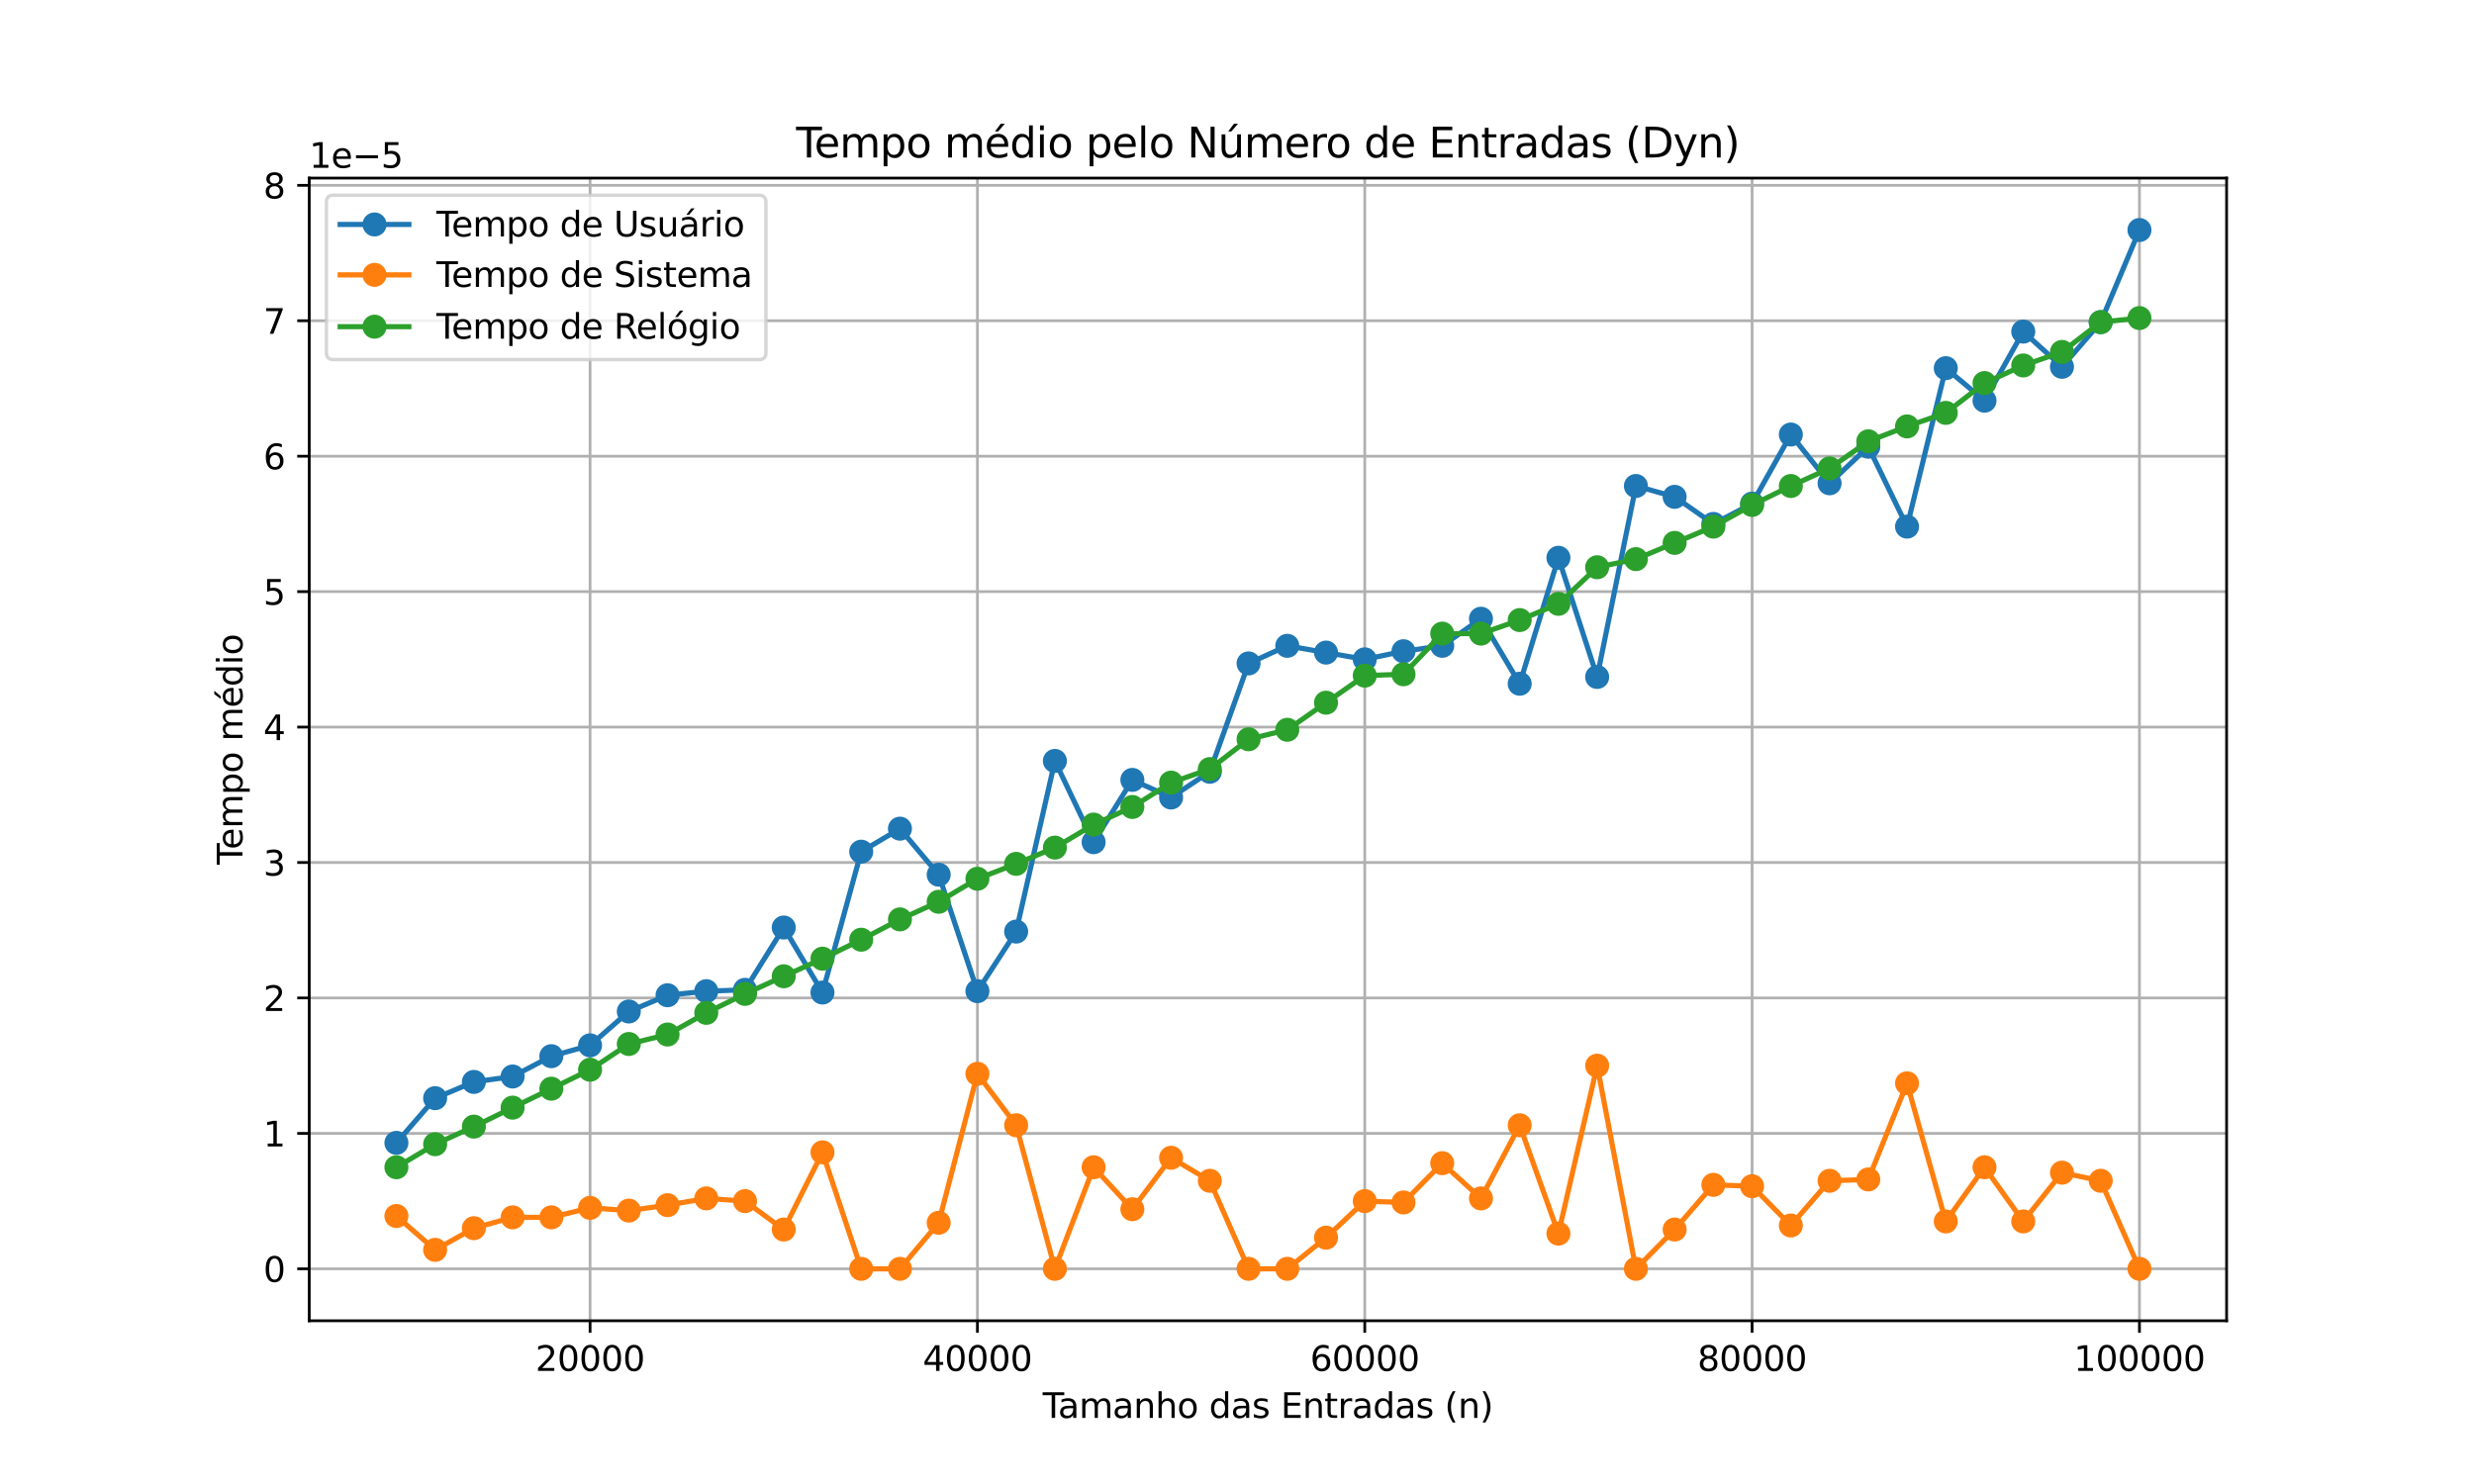 <?xml version="1.0" encoding="utf-8" standalone="no"?>
<!DOCTYPE svg PUBLIC "-//W3C//DTD SVG 1.1//EN"
  "http://www.w3.org/Graphics/SVG/1.1/DTD/svg11.dtd">
<svg xmlns:xlink="http://www.w3.org/1999/xlink" width="720pt" height="432pt" viewBox="0 0 720 432" xmlns="http://www.w3.org/2000/svg" version="1.1">
 <defs>
  <style type="text/css">*{stroke-linejoin: round; stroke-linecap: butt}</style>
 </defs>
 <g id="figure_1">
  <g id="patch_1">
   <path d="M 0 432 
L 720 432 
L 720 0 
L 0 0 
z
" style="fill: #ffffff"/>
  </g>
  <g id="axes_1">
   <g id="patch_2">
    <path d="M 90 384.48 
L 648 384.48 
L 648 51.84 
L 90 51.84 
z
" style="fill: #ffffff"/>
   </g>
   <g id="matplotlib.axis_1">
    <g id="xtick_1">
     <g id="line2d_1">
      <path d="M 171.727 384.48 
L 171.727 51.84 
" clip-path="url(#p903754755f)" style="fill: none; stroke: #b0b0b0; stroke-width: 0.8; stroke-linecap: square"/>
     </g>
     <g id="line2d_2">
      <defs>
       <path id="m2a28d779f2" d="M 0 0 
L 0 3.5 
" style="stroke: #000000; stroke-width: 0.8"/>
      </defs>
      <g>
       <use xlink:href="#m2a28d779f2" x="171.727" y="384.48" style="stroke: #000000; stroke-width: 0.8"/>
      </g>
     </g>
     <g id="text_1">
      <!-- 20000 -->
      <g transform="translate(155.821 399.078) scale(0.1 -0.1)">
       <defs>
        <path id="DejaVuSans-32" d="M 1228 531 
L 3431 531 
L 3431 0 
L 469 0 
L 469 531 
Q 828 903 1448 1529 
Q 2069 2156 2228 2338 
Q 2531 2678 2651 2914 
Q 2772 3150 2772 3378 
Q 2772 3750 2511 3984 
Q 2250 4219 1831 4219 
Q 1534 4219 1204 4116 
Q 875 4013 500 3803 
L 500 4441 
Q 881 4594 1212 4672 
Q 1544 4750 1819 4750 
Q 2544 4750 2975 4387 
Q 3406 4025 3406 3419 
Q 3406 3131 3298 2873 
Q 3191 2616 2906 2266 
Q 2828 2175 2409 1742 
Q 1991 1309 1228 531 
z
" transform="scale(0.016)"/>
        <path id="DejaVuSans-30" d="M 2034 4250 
Q 1547 4250 1301 3770 
Q 1056 3291 1056 2328 
Q 1056 1369 1301 889 
Q 1547 409 2034 409 
Q 2525 409 2770 889 
Q 3016 1369 3016 2328 
Q 3016 3291 2770 3770 
Q 2525 4250 2034 4250 
z
M 2034 4750 
Q 2819 4750 3233 4129 
Q 3647 3509 3647 2328 
Q 3647 1150 3233 529 
Q 2819 -91 2034 -91 
Q 1250 -91 836 529 
Q 422 1150 422 2328 
Q 422 3509 836 4129 
Q 1250 4750 2034 4750 
z
" transform="scale(0.016)"/>
       </defs>
       <use xlink:href="#DejaVuSans-32"/>
       <use xlink:href="#DejaVuSans-30" x="63.623"/>
       <use xlink:href="#DejaVuSans-30" x="127.246"/>
       <use xlink:href="#DejaVuSans-30" x="190.869"/>
       <use xlink:href="#DejaVuSans-30" x="254.492"/>
      </g>
     </g>
    </g>
    <g id="xtick_2">
     <g id="line2d_3">
      <path d="M 284.455 384.48 
L 284.455 51.84 
" clip-path="url(#p903754755f)" style="fill: none; stroke: #b0b0b0; stroke-width: 0.8; stroke-linecap: square"/>
     </g>
     <g id="line2d_4">
      <g>
       <use xlink:href="#m2a28d779f2" x="284.455" y="384.48" style="stroke: #000000; stroke-width: 0.8"/>
      </g>
     </g>
     <g id="text_2">
      <!-- 40000 -->
      <g transform="translate(268.548 399.078) scale(0.1 -0.1)">
       <defs>
        <path id="DejaVuSans-34" d="M 2419 4116 
L 825 1625 
L 2419 1625 
L 2419 4116 
z
M 2253 4666 
L 3047 4666 
L 3047 1625 
L 3713 1625 
L 3713 1100 
L 3047 1100 
L 3047 0 
L 2419 0 
L 2419 1100 
L 313 1100 
L 313 1709 
L 2253 4666 
z
" transform="scale(0.016)"/>
       </defs>
       <use xlink:href="#DejaVuSans-34"/>
       <use xlink:href="#DejaVuSans-30" x="63.623"/>
       <use xlink:href="#DejaVuSans-30" x="127.246"/>
       <use xlink:href="#DejaVuSans-30" x="190.869"/>
       <use xlink:href="#DejaVuSans-30" x="254.492"/>
      </g>
     </g>
    </g>
    <g id="xtick_3">
     <g id="line2d_5">
      <path d="M 397.182 384.48 
L 397.182 51.84 
" clip-path="url(#p903754755f)" style="fill: none; stroke: #b0b0b0; stroke-width: 0.8; stroke-linecap: square"/>
     </g>
     <g id="line2d_6">
      <g>
       <use xlink:href="#m2a28d779f2" x="397.182" y="384.48" style="stroke: #000000; stroke-width: 0.8"/>
      </g>
     </g>
     <g id="text_3">
      <!-- 60000 -->
      <g transform="translate(381.276 399.078) scale(0.1 -0.1)">
       <defs>
        <path id="DejaVuSans-36" d="M 2113 2584 
Q 1688 2584 1439 2293 
Q 1191 2003 1191 1497 
Q 1191 994 1439 701 
Q 1688 409 2113 409 
Q 2538 409 2786 701 
Q 3034 994 3034 1497 
Q 3034 2003 2786 2293 
Q 2538 2584 2113 2584 
z
M 3366 4563 
L 3366 3988 
Q 3128 4100 2886 4159 
Q 2644 4219 2406 4219 
Q 1781 4219 1451 3797 
Q 1122 3375 1075 2522 
Q 1259 2794 1537 2939 
Q 1816 3084 2150 3084 
Q 2853 3084 3261 2657 
Q 3669 2231 3669 1497 
Q 3669 778 3244 343 
Q 2819 -91 2113 -91 
Q 1303 -91 875 529 
Q 447 1150 447 2328 
Q 447 3434 972 4092 
Q 1497 4750 2381 4750 
Q 2619 4750 2861 4703 
Q 3103 4656 3366 4563 
z
" transform="scale(0.016)"/>
       </defs>
       <use xlink:href="#DejaVuSans-36"/>
       <use xlink:href="#DejaVuSans-30" x="63.623"/>
       <use xlink:href="#DejaVuSans-30" x="127.246"/>
       <use xlink:href="#DejaVuSans-30" x="190.869"/>
       <use xlink:href="#DejaVuSans-30" x="254.492"/>
      </g>
     </g>
    </g>
    <g id="xtick_4">
     <g id="line2d_7">
      <path d="M 509.909 384.48 
L 509.909 51.84 
" clip-path="url(#p903754755f)" style="fill: none; stroke: #b0b0b0; stroke-width: 0.8; stroke-linecap: square"/>
     </g>
     <g id="line2d_8">
      <g>
       <use xlink:href="#m2a28d779f2" x="509.909" y="384.48" style="stroke: #000000; stroke-width: 0.8"/>
      </g>
     </g>
     <g id="text_4">
      <!-- 80000 -->
      <g transform="translate(494.003 399.078) scale(0.1 -0.1)">
       <defs>
        <path id="DejaVuSans-38" d="M 2034 2216 
Q 1584 2216 1326 1975 
Q 1069 1734 1069 1313 
Q 1069 891 1326 650 
Q 1584 409 2034 409 
Q 2484 409 2743 651 
Q 3003 894 3003 1313 
Q 3003 1734 2745 1975 
Q 2488 2216 2034 2216 
z
M 1403 2484 
Q 997 2584 770 2862 
Q 544 3141 544 3541 
Q 544 4100 942 4425 
Q 1341 4750 2034 4750 
Q 2731 4750 3128 4425 
Q 3525 4100 3525 3541 
Q 3525 3141 3298 2862 
Q 3072 2584 2669 2484 
Q 3125 2378 3379 2068 
Q 3634 1759 3634 1313 
Q 3634 634 3220 271 
Q 2806 -91 2034 -91 
Q 1263 -91 848 271 
Q 434 634 434 1313 
Q 434 1759 690 2068 
Q 947 2378 1403 2484 
z
M 1172 3481 
Q 1172 3119 1398 2916 
Q 1625 2713 2034 2713 
Q 2441 2713 2670 2916 
Q 2900 3119 2900 3481 
Q 2900 3844 2670 4047 
Q 2441 4250 2034 4250 
Q 1625 4250 1398 4047 
Q 1172 3844 1172 3481 
z
" transform="scale(0.016)"/>
       </defs>
       <use xlink:href="#DejaVuSans-38"/>
       <use xlink:href="#DejaVuSans-30" x="63.623"/>
       <use xlink:href="#DejaVuSans-30" x="127.246"/>
       <use xlink:href="#DejaVuSans-30" x="190.869"/>
       <use xlink:href="#DejaVuSans-30" x="254.492"/>
      </g>
     </g>
    </g>
    <g id="xtick_5">
     <g id="line2d_9">
      <path d="M 622.636 384.48 
L 622.636 51.84 
" clip-path="url(#p903754755f)" style="fill: none; stroke: #b0b0b0; stroke-width: 0.8; stroke-linecap: square"/>
     </g>
     <g id="line2d_10">
      <g>
       <use xlink:href="#m2a28d779f2" x="622.636" y="384.48" style="stroke: #000000; stroke-width: 0.8"/>
      </g>
     </g>
     <g id="text_5">
      <!-- 100000 -->
      <g transform="translate(603.549 399.078) scale(0.1 -0.1)">
       <defs>
        <path id="DejaVuSans-31" d="M 794 531 
L 1825 531 
L 1825 4091 
L 703 3866 
L 703 4441 
L 1819 4666 
L 2450 4666 
L 2450 531 
L 3481 531 
L 3481 0 
L 794 0 
L 794 531 
z
" transform="scale(0.016)"/>
       </defs>
       <use xlink:href="#DejaVuSans-31"/>
       <use xlink:href="#DejaVuSans-30" x="63.623"/>
       <use xlink:href="#DejaVuSans-30" x="127.246"/>
       <use xlink:href="#DejaVuSans-30" x="190.869"/>
       <use xlink:href="#DejaVuSans-30" x="254.492"/>
       <use xlink:href="#DejaVuSans-30" x="318.115"/>
      </g>
     </g>
    </g>
    <g id="text_6">
     <!-- Tamanho das Entradas (n) -->
     <g transform="translate(303.445 412.757) scale(0.1 -0.1)">
      <defs>
       <path id="DejaVuSans-54" d="M -19 4666 
L 3928 4666 
L 3928 4134 
L 2272 4134 
L 2272 0 
L 1638 0 
L 1638 4134 
L -19 4134 
L -19 4666 
z
" transform="scale(0.016)"/>
       <path id="DejaVuSans-61" d="M 2194 1759 
Q 1497 1759 1228 1600 
Q 959 1441 959 1056 
Q 959 750 1161 570 
Q 1363 391 1709 391 
Q 2188 391 2477 730 
Q 2766 1069 2766 1631 
L 2766 1759 
L 2194 1759 
z
M 3341 1997 
L 3341 0 
L 2766 0 
L 2766 531 
Q 2569 213 2275 61 
Q 1981 -91 1556 -91 
Q 1019 -91 701 211 
Q 384 513 384 1019 
Q 384 1609 779 1909 
Q 1175 2209 1959 2209 
L 2766 2209 
L 2766 2266 
Q 2766 2663 2505 2880 
Q 2244 3097 1772 3097 
Q 1472 3097 1187 3025 
Q 903 2953 641 2809 
L 641 3341 
Q 956 3463 1253 3523 
Q 1550 3584 1831 3584 
Q 2591 3584 2966 3190 
Q 3341 2797 3341 1997 
z
" transform="scale(0.016)"/>
       <path id="DejaVuSans-6d" d="M 3328 2828 
Q 3544 3216 3844 3400 
Q 4144 3584 4550 3584 
Q 5097 3584 5394 3201 
Q 5691 2819 5691 2113 
L 5691 0 
L 5113 0 
L 5113 2094 
Q 5113 2597 4934 2840 
Q 4756 3084 4391 3084 
Q 3944 3084 3684 2787 
Q 3425 2491 3425 1978 
L 3425 0 
L 2847 0 
L 2847 2094 
Q 2847 2600 2669 2842 
Q 2491 3084 2119 3084 
Q 1678 3084 1418 2786 
Q 1159 2488 1159 1978 
L 1159 0 
L 581 0 
L 581 3500 
L 1159 3500 
L 1159 2956 
Q 1356 3278 1631 3431 
Q 1906 3584 2284 3584 
Q 2666 3584 2933 3390 
Q 3200 3197 3328 2828 
z
" transform="scale(0.016)"/>
       <path id="DejaVuSans-6e" d="M 3513 2113 
L 3513 0 
L 2938 0 
L 2938 2094 
Q 2938 2591 2744 2837 
Q 2550 3084 2163 3084 
Q 1697 3084 1428 2787 
Q 1159 2491 1159 1978 
L 1159 0 
L 581 0 
L 581 3500 
L 1159 3500 
L 1159 2956 
Q 1366 3272 1645 3428 
Q 1925 3584 2291 3584 
Q 2894 3584 3203 3211 
Q 3513 2838 3513 2113 
z
" transform="scale(0.016)"/>
       <path id="DejaVuSans-68" d="M 3513 2113 
L 3513 0 
L 2938 0 
L 2938 2094 
Q 2938 2591 2744 2837 
Q 2550 3084 2163 3084 
Q 1697 3084 1428 2787 
Q 1159 2491 1159 1978 
L 1159 0 
L 581 0 
L 581 4863 
L 1159 4863 
L 1159 2956 
Q 1366 3272 1645 3428 
Q 1925 3584 2291 3584 
Q 2894 3584 3203 3211 
Q 3513 2838 3513 2113 
z
" transform="scale(0.016)"/>
       <path id="DejaVuSans-6f" d="M 1959 3097 
Q 1497 3097 1228 2736 
Q 959 2375 959 1747 
Q 959 1119 1226 758 
Q 1494 397 1959 397 
Q 2419 397 2687 759 
Q 2956 1122 2956 1747 
Q 2956 2369 2687 2733 
Q 2419 3097 1959 3097 
z
M 1959 3584 
Q 2709 3584 3137 3096 
Q 3566 2609 3566 1747 
Q 3566 888 3137 398 
Q 2709 -91 1959 -91 
Q 1206 -91 779 398 
Q 353 888 353 1747 
Q 353 2609 779 3096 
Q 1206 3584 1959 3584 
z
" transform="scale(0.016)"/>
       <path id="DejaVuSans-20" transform="scale(0.016)"/>
       <path id="DejaVuSans-64" d="M 2906 2969 
L 2906 4863 
L 3481 4863 
L 3481 0 
L 2906 0 
L 2906 525 
Q 2725 213 2448 61 
Q 2172 -91 1784 -91 
Q 1150 -91 751 415 
Q 353 922 353 1747 
Q 353 2572 751 3078 
Q 1150 3584 1784 3584 
Q 2172 3584 2448 3432 
Q 2725 3281 2906 2969 
z
M 947 1747 
Q 947 1113 1208 752 
Q 1469 391 1925 391 
Q 2381 391 2643 752 
Q 2906 1113 2906 1747 
Q 2906 2381 2643 2742 
Q 2381 3103 1925 3103 
Q 1469 3103 1208 2742 
Q 947 2381 947 1747 
z
" transform="scale(0.016)"/>
       <path id="DejaVuSans-73" d="M 2834 3397 
L 2834 2853 
Q 2591 2978 2328 3040 
Q 2066 3103 1784 3103 
Q 1356 3103 1142 2972 
Q 928 2841 928 2578 
Q 928 2378 1081 2264 
Q 1234 2150 1697 2047 
L 1894 2003 
Q 2506 1872 2764 1633 
Q 3022 1394 3022 966 
Q 3022 478 2636 193 
Q 2250 -91 1575 -91 
Q 1294 -91 989 -36 
Q 684 19 347 128 
L 347 722 
Q 666 556 975 473 
Q 1284 391 1588 391 
Q 1994 391 2212 530 
Q 2431 669 2431 922 
Q 2431 1156 2273 1281 
Q 2116 1406 1581 1522 
L 1381 1569 
Q 847 1681 609 1914 
Q 372 2147 372 2553 
Q 372 3047 722 3315 
Q 1072 3584 1716 3584 
Q 2034 3584 2315 3537 
Q 2597 3491 2834 3397 
z
" transform="scale(0.016)"/>
       <path id="DejaVuSans-45" d="M 628 4666 
L 3578 4666 
L 3578 4134 
L 1259 4134 
L 1259 2753 
L 3481 2753 
L 3481 2222 
L 1259 2222 
L 1259 531 
L 3634 531 
L 3634 0 
L 628 0 
L 628 4666 
z
" transform="scale(0.016)"/>
       <path id="DejaVuSans-74" d="M 1172 4494 
L 1172 3500 
L 2356 3500 
L 2356 3053 
L 1172 3053 
L 1172 1153 
Q 1172 725 1289 603 
Q 1406 481 1766 481 
L 2356 481 
L 2356 0 
L 1766 0 
Q 1100 0 847 248 
Q 594 497 594 1153 
L 594 3053 
L 172 3053 
L 172 3500 
L 594 3500 
L 594 4494 
L 1172 4494 
z
" transform="scale(0.016)"/>
       <path id="DejaVuSans-72" d="M 2631 2963 
Q 2534 3019 2420 3045 
Q 2306 3072 2169 3072 
Q 1681 3072 1420 2755 
Q 1159 2438 1159 1844 
L 1159 0 
L 581 0 
L 581 3500 
L 1159 3500 
L 1159 2956 
Q 1341 3275 1631 3429 
Q 1922 3584 2338 3584 
Q 2397 3584 2469 3576 
Q 2541 3569 2628 3553 
L 2631 2963 
z
" transform="scale(0.016)"/>
       <path id="DejaVuSans-28" d="M 1984 4856 
Q 1566 4138 1362 3434 
Q 1159 2731 1159 2009 
Q 1159 1288 1364 580 
Q 1569 -128 1984 -844 
L 1484 -844 
Q 1016 -109 783 600 
Q 550 1309 550 2009 
Q 550 2706 781 3412 
Q 1013 4119 1484 4856 
L 1984 4856 
z
" transform="scale(0.016)"/>
       <path id="DejaVuSans-29" d="M 513 4856 
L 1013 4856 
Q 1481 4119 1714 3412 
Q 1947 2706 1947 2009 
Q 1947 1309 1714 600 
Q 1481 -109 1013 -844 
L 513 -844 
Q 928 -128 1133 580 
Q 1338 1288 1338 2009 
Q 1338 2731 1133 3434 
Q 928 4138 513 4856 
z
" transform="scale(0.016)"/>
      </defs>
      <use xlink:href="#DejaVuSans-54"/>
      <use xlink:href="#DejaVuSans-61" x="44.584"/>
      <use xlink:href="#DejaVuSans-6d" x="105.863"/>
      <use xlink:href="#DejaVuSans-61" x="203.275"/>
      <use xlink:href="#DejaVuSans-6e" x="264.555"/>
      <use xlink:href="#DejaVuSans-68" x="327.934"/>
      <use xlink:href="#DejaVuSans-6f" x="391.312"/>
      <use xlink:href="#DejaVuSans-20" x="452.494"/>
      <use xlink:href="#DejaVuSans-64" x="484.281"/>
      <use xlink:href="#DejaVuSans-61" x="547.758"/>
      <use xlink:href="#DejaVuSans-73" x="609.037"/>
      <use xlink:href="#DejaVuSans-20" x="661.137"/>
      <use xlink:href="#DejaVuSans-45" x="692.924"/>
      <use xlink:href="#DejaVuSans-6e" x="756.107"/>
      <use xlink:href="#DejaVuSans-74" x="819.486"/>
      <use xlink:href="#DejaVuSans-72" x="858.695"/>
      <use xlink:href="#DejaVuSans-61" x="899.809"/>
      <use xlink:href="#DejaVuSans-64" x="961.088"/>
      <use xlink:href="#DejaVuSans-61" x="1024.564"/>
      <use xlink:href="#DejaVuSans-73" x="1085.844"/>
      <use xlink:href="#DejaVuSans-20" x="1137.943"/>
      <use xlink:href="#DejaVuSans-28" x="1169.73"/>
      <use xlink:href="#DejaVuSans-6e" x="1208.744"/>
      <use xlink:href="#DejaVuSans-29" x="1272.123"/>
     </g>
    </g>
   </g>
   <g id="matplotlib.axis_2">
    <g id="ytick_1">
     <g id="line2d_11">
      <path d="M 90 369.36 
L 648 369.36 
" clip-path="url(#p903754755f)" style="fill: none; stroke: #b0b0b0; stroke-width: 0.8; stroke-linecap: square"/>
     </g>
     <g id="line2d_12">
      <defs>
       <path id="me95e629465" d="M 0 0 
L -3.5 0 
" style="stroke: #000000; stroke-width: 0.8"/>
      </defs>
      <g>
       <use xlink:href="#me95e629465" x="90" y="369.36" style="stroke: #000000; stroke-width: 0.8"/>
      </g>
     </g>
     <g id="text_7">
      <!-- 0 -->
      <g transform="translate(76.638 373.159) scale(0.1 -0.1)">
       <use xlink:href="#DejaVuSans-30"/>
      </g>
     </g>
    </g>
    <g id="ytick_2">
     <g id="line2d_13">
      <path d="M 90 329.934 
L 648 329.934 
" clip-path="url(#p903754755f)" style="fill: none; stroke: #b0b0b0; stroke-width: 0.8; stroke-linecap: square"/>
     </g>
     <g id="line2d_14">
      <g>
       <use xlink:href="#me95e629465" x="90" y="329.934" style="stroke: #000000; stroke-width: 0.8"/>
      </g>
     </g>
     <g id="text_8">
      <!-- 1 -->
      <g transform="translate(76.638 333.733) scale(0.1 -0.1)">
       <use xlink:href="#DejaVuSans-31"/>
      </g>
     </g>
    </g>
    <g id="ytick_3">
     <g id="line2d_15">
      <path d="M 90 290.507 
L 648 290.507 
" clip-path="url(#p903754755f)" style="fill: none; stroke: #b0b0b0; stroke-width: 0.8; stroke-linecap: square"/>
     </g>
     <g id="line2d_16">
      <g>
       <use xlink:href="#me95e629465" x="90" y="290.507" style="stroke: #000000; stroke-width: 0.8"/>
      </g>
     </g>
     <g id="text_9">
      <!-- 2 -->
      <g transform="translate(76.638 294.307) scale(0.1 -0.1)">
       <use xlink:href="#DejaVuSans-32"/>
      </g>
     </g>
    </g>
    <g id="ytick_4">
     <g id="line2d_17">
      <path d="M 90 251.081 
L 648 251.081 
" clip-path="url(#p903754755f)" style="fill: none; stroke: #b0b0b0; stroke-width: 0.8; stroke-linecap: square"/>
     </g>
     <g id="line2d_18">
      <g>
       <use xlink:href="#me95e629465" x="90" y="251.081" style="stroke: #000000; stroke-width: 0.8"/>
      </g>
     </g>
     <g id="text_10">
      <!-- 3 -->
      <g transform="translate(76.638 254.88) scale(0.1 -0.1)">
       <defs>
        <path id="DejaVuSans-33" d="M 2597 2516 
Q 3050 2419 3304 2112 
Q 3559 1806 3559 1356 
Q 3559 666 3084 287 
Q 2609 -91 1734 -91 
Q 1441 -91 1130 -33 
Q 819 25 488 141 
L 488 750 
Q 750 597 1062 519 
Q 1375 441 1716 441 
Q 2309 441 2620 675 
Q 2931 909 2931 1356 
Q 2931 1769 2642 2001 
Q 2353 2234 1838 2234 
L 1294 2234 
L 1294 2753 
L 1863 2753 
Q 2328 2753 2575 2939 
Q 2822 3125 2822 3475 
Q 2822 3834 2567 4026 
Q 2313 4219 1838 4219 
Q 1578 4219 1281 4162 
Q 984 4106 628 3988 
L 628 4550 
Q 988 4650 1302 4700 
Q 1616 4750 1894 4750 
Q 2613 4750 3031 4423 
Q 3450 4097 3450 3541 
Q 3450 3153 3228 2886 
Q 3006 2619 2597 2516 
z
" transform="scale(0.016)"/>
       </defs>
       <use xlink:href="#DejaVuSans-33"/>
      </g>
     </g>
    </g>
    <g id="ytick_5">
     <g id="line2d_19">
      <path d="M 90 211.655 
L 648 211.655 
" clip-path="url(#p903754755f)" style="fill: none; stroke: #b0b0b0; stroke-width: 0.8; stroke-linecap: square"/>
     </g>
     <g id="line2d_20">
      <g>
       <use xlink:href="#me95e629465" x="90" y="211.655" style="stroke: #000000; stroke-width: 0.8"/>
      </g>
     </g>
     <g id="text_11">
      <!-- 4 -->
      <g transform="translate(76.638 215.454) scale(0.1 -0.1)">
       <use xlink:href="#DejaVuSans-34"/>
      </g>
     </g>
    </g>
    <g id="ytick_6">
     <g id="line2d_21">
      <path d="M 90 172.228 
L 648 172.228 
" clip-path="url(#p903754755f)" style="fill: none; stroke: #b0b0b0; stroke-width: 0.8; stroke-linecap: square"/>
     </g>
     <g id="line2d_22">
      <g>
       <use xlink:href="#me95e629465" x="90" y="172.228" style="stroke: #000000; stroke-width: 0.8"/>
      </g>
     </g>
     <g id="text_12">
      <!-- 5 -->
      <g transform="translate(76.638 176.028) scale(0.1 -0.1)">
       <defs>
        <path id="DejaVuSans-35" d="M 691 4666 
L 3169 4666 
L 3169 4134 
L 1269 4134 
L 1269 2991 
Q 1406 3038 1543 3061 
Q 1681 3084 1819 3084 
Q 2600 3084 3056 2656 
Q 3513 2228 3513 1497 
Q 3513 744 3044 326 
Q 2575 -91 1722 -91 
Q 1428 -91 1123 -41 
Q 819 9 494 109 
L 494 744 
Q 775 591 1075 516 
Q 1375 441 1709 441 
Q 2250 441 2565 725 
Q 2881 1009 2881 1497 
Q 2881 1984 2565 2268 
Q 2250 2553 1709 2553 
Q 1456 2553 1204 2497 
Q 953 2441 691 2322 
L 691 4666 
z
" transform="scale(0.016)"/>
       </defs>
       <use xlink:href="#DejaVuSans-35"/>
      </g>
     </g>
    </g>
    <g id="ytick_7">
     <g id="line2d_23">
      <path d="M 90 132.802 
L 648 132.802 
" clip-path="url(#p903754755f)" style="fill: none; stroke: #b0b0b0; stroke-width: 0.8; stroke-linecap: square"/>
     </g>
     <g id="line2d_24">
      <g>
       <use xlink:href="#me95e629465" x="90" y="132.802" style="stroke: #000000; stroke-width: 0.8"/>
      </g>
     </g>
     <g id="text_13">
      <!-- 6 -->
      <g transform="translate(76.638 136.601) scale(0.1 -0.1)">
       <use xlink:href="#DejaVuSans-36"/>
      </g>
     </g>
    </g>
    <g id="ytick_8">
     <g id="line2d_25">
      <path d="M 90 93.376 
L 648 93.376 
" clip-path="url(#p903754755f)" style="fill: none; stroke: #b0b0b0; stroke-width: 0.8; stroke-linecap: square"/>
     </g>
     <g id="line2d_26">
      <g>
       <use xlink:href="#me95e629465" x="90" y="93.376" style="stroke: #000000; stroke-width: 0.8"/>
      </g>
     </g>
     <g id="text_14">
      <!-- 7 -->
      <g transform="translate(76.638 97.175) scale(0.1 -0.1)">
       <defs>
        <path id="DejaVuSans-37" d="M 525 4666 
L 3525 4666 
L 3525 4397 
L 1831 0 
L 1172 0 
L 2766 4134 
L 525 4134 
L 525 4666 
z
" transform="scale(0.016)"/>
       </defs>
       <use xlink:href="#DejaVuSans-37"/>
      </g>
     </g>
    </g>
    <g id="ytick_9">
     <g id="line2d_27">
      <path d="M 90 53.949 
L 648 53.949 
" clip-path="url(#p903754755f)" style="fill: none; stroke: #b0b0b0; stroke-width: 0.8; stroke-linecap: square"/>
     </g>
     <g id="line2d_28">
      <g>
       <use xlink:href="#me95e629465" x="90" y="53.949" style="stroke: #000000; stroke-width: 0.8"/>
      </g>
     </g>
     <g id="text_15">
      <!-- 8 -->
      <g transform="translate(76.638 57.749) scale(0.1 -0.1)">
       <use xlink:href="#DejaVuSans-38"/>
      </g>
     </g>
    </g>
    <g id="text_16">
     <!-- Tempo médio -->
     <g transform="translate(70.558 251.703) rotate(-90) scale(0.1 -0.1)">
      <defs>
       <path id="DejaVuSans-65" d="M 3597 1894 
L 3597 1613 
L 953 1613 
Q 991 1019 1311 708 
Q 1631 397 2203 397 
Q 2534 397 2845 478 
Q 3156 559 3463 722 
L 3463 178 
Q 3153 47 2828 -22 
Q 2503 -91 2169 -91 
Q 1331 -91 842 396 
Q 353 884 353 1716 
Q 353 2575 817 3079 
Q 1281 3584 2069 3584 
Q 2775 3584 3186 3129 
Q 3597 2675 3597 1894 
z
M 3022 2063 
Q 3016 2534 2758 2815 
Q 2500 3097 2075 3097 
Q 1594 3097 1305 2825 
Q 1016 2553 972 2059 
L 3022 2063 
z
" transform="scale(0.016)"/>
       <path id="DejaVuSans-70" d="M 1159 525 
L 1159 -1331 
L 581 -1331 
L 581 3500 
L 1159 3500 
L 1159 2969 
Q 1341 3281 1617 3432 
Q 1894 3584 2278 3584 
Q 2916 3584 3314 3078 
Q 3713 2572 3713 1747 
Q 3713 922 3314 415 
Q 2916 -91 2278 -91 
Q 1894 -91 1617 61 
Q 1341 213 1159 525 
z
M 3116 1747 
Q 3116 2381 2855 2742 
Q 2594 3103 2138 3103 
Q 1681 3103 1420 2742 
Q 1159 2381 1159 1747 
Q 1159 1113 1420 752 
Q 1681 391 2138 391 
Q 2594 391 2855 752 
Q 3116 1113 3116 1747 
z
" transform="scale(0.016)"/>
       <path id="DejaVuSans-e9" d="M 3597 1894 
L 3597 1613 
L 953 1613 
Q 991 1019 1311 708 
Q 1631 397 2203 397 
Q 2534 397 2845 478 
Q 3156 559 3463 722 
L 3463 178 
Q 3153 47 2828 -22 
Q 2503 -91 2169 -91 
Q 1331 -91 842 396 
Q 353 884 353 1716 
Q 353 2575 817 3079 
Q 1281 3584 2069 3584 
Q 2775 3584 3186 3129 
Q 3597 2675 3597 1894 
z
M 3022 2063 
Q 3016 2534 2758 2815 
Q 2500 3097 2075 3097 
Q 1594 3097 1305 2825 
Q 1016 2553 972 2059 
L 3022 2063 
z
M 2469 5119 
L 3091 5119 
L 2072 3944 
L 1594 3944 
L 2469 5119 
z
" transform="scale(0.016)"/>
       <path id="DejaVuSans-69" d="M 603 3500 
L 1178 3500 
L 1178 0 
L 603 0 
L 603 3500 
z
M 603 4863 
L 1178 4863 
L 1178 4134 
L 603 4134 
L 603 4863 
z
" transform="scale(0.016)"/>
      </defs>
      <use xlink:href="#DejaVuSans-54"/>
      <use xlink:href="#DejaVuSans-65" x="44.084"/>
      <use xlink:href="#DejaVuSans-6d" x="105.607"/>
      <use xlink:href="#DejaVuSans-70" x="203.02"/>
      <use xlink:href="#DejaVuSans-6f" x="266.496"/>
      <use xlink:href="#DejaVuSans-20" x="327.678"/>
      <use xlink:href="#DejaVuSans-6d" x="359.465"/>
      <use xlink:href="#DejaVuSans-e9" x="456.877"/>
      <use xlink:href="#DejaVuSans-64" x="518.4"/>
      <use xlink:href="#DejaVuSans-69" x="581.877"/>
      <use xlink:href="#DejaVuSans-6f" x="609.66"/>
     </g>
    </g>
    <g id="text_17">
     <!-- 1e−5 -->
     <g transform="translate(90 48.84) scale(0.1 -0.1)">
      <defs>
       <path id="DejaVuSans-2212" d="M 678 2272 
L 4684 2272 
L 4684 1741 
L 678 1741 
L 678 2272 
z
" transform="scale(0.016)"/>
      </defs>
      <use xlink:href="#DejaVuSans-31"/>
      <use xlink:href="#DejaVuSans-65" x="63.623"/>
      <use xlink:href="#DejaVuSans-2212" x="125.146"/>
      <use xlink:href="#DejaVuSans-35" x="208.936"/>
     </g>
    </g>
   </g>
   <g id="line2d_29">
    <path d="M 115.364 332.694 
L 126.636 319.683 
L 137.909 314.952 
L 149.182 313.375 
L 160.455 307.461 
L 171.727 304.307 
L 183 294.45 
L 194.273 289.719 
L 205.545 288.536 
L 216.818 288.142 
L 228.091 270.006 
L 239.364 288.93 
L 250.636 247.927 
L 261.909 241.224 
L 273.182 254.629 
L 284.455 288.536 
L 295.727 271.188 
L 307 221.511 
L 318.273 245.167 
L 329.545 227.031 
L 340.818 232.156 
L 352.091 224.665 
L 363.364 193.124 
L 374.636 187.999 
L 385.909 189.97 
L 397.182 191.941 
L 408.455 189.576 
L 419.727 187.999 
L 431 180.114 
L 442.273 199.038 
L 453.545 162.372 
L 464.818 197.067 
L 476.091 141.476 
L 487.364 144.63 
L 498.636 152.515 
L 509.909 146.601 
L 521.182 126.494 
L 532.455 140.687 
L 543.727 130.042 
L 555 153.304 
L 566.273 107.175 
L 577.545 116.637 
L 588.818 96.53 
L 600.091 106.781 
L 611.364 93.77 
L 622.636 66.96 
" clip-path="url(#p903754755f)" style="fill: none; stroke: #1f77b4; stroke-width: 1.5; stroke-linecap: square"/>
    <defs>
     <path id="m72a4db81e3" d="M 0 3 
C 0.796 3 1.559 2.684 2.121 2.121 
C 2.684 1.559 3 0.796 3 0 
C 3 -0.796 2.684 -1.559 2.121 -2.121 
C 1.559 -2.684 0.796 -3 0 -3 
C -0.796 -3 -1.559 -2.684 -2.121 -2.121 
C -2.684 -1.559 -3 -0.796 -3 0 
C -3 0.796 -2.684 1.559 -2.121 2.121 
C -1.559 2.684 -0.796 3 0 3 
z
" style="stroke: #1f77b4"/>
    </defs>
    <g clip-path="url(#p903754755f)">
     <use xlink:href="#m72a4db81e3" x="115.364" y="332.694" style="fill: #1f77b4; stroke: #1f77b4"/>
     <use xlink:href="#m72a4db81e3" x="126.636" y="319.683" style="fill: #1f77b4; stroke: #1f77b4"/>
     <use xlink:href="#m72a4db81e3" x="137.909" y="314.952" style="fill: #1f77b4; stroke: #1f77b4"/>
     <use xlink:href="#m72a4db81e3" x="149.182" y="313.375" style="fill: #1f77b4; stroke: #1f77b4"/>
     <use xlink:href="#m72a4db81e3" x="160.455" y="307.461" style="fill: #1f77b4; stroke: #1f77b4"/>
     <use xlink:href="#m72a4db81e3" x="171.727" y="304.307" style="fill: #1f77b4; stroke: #1f77b4"/>
     <use xlink:href="#m72a4db81e3" x="183" y="294.45" style="fill: #1f77b4; stroke: #1f77b4"/>
     <use xlink:href="#m72a4db81e3" x="194.273" y="289.719" style="fill: #1f77b4; stroke: #1f77b4"/>
     <use xlink:href="#m72a4db81e3" x="205.545" y="288.536" style="fill: #1f77b4; stroke: #1f77b4"/>
     <use xlink:href="#m72a4db81e3" x="216.818" y="288.142" style="fill: #1f77b4; stroke: #1f77b4"/>
     <use xlink:href="#m72a4db81e3" x="228.091" y="270.006" style="fill: #1f77b4; stroke: #1f77b4"/>
     <use xlink:href="#m72a4db81e3" x="239.364" y="288.93" style="fill: #1f77b4; stroke: #1f77b4"/>
     <use xlink:href="#m72a4db81e3" x="250.636" y="247.927" style="fill: #1f77b4; stroke: #1f77b4"/>
     <use xlink:href="#m72a4db81e3" x="261.909" y="241.224" style="fill: #1f77b4; stroke: #1f77b4"/>
     <use xlink:href="#m72a4db81e3" x="273.182" y="254.629" style="fill: #1f77b4; stroke: #1f77b4"/>
     <use xlink:href="#m72a4db81e3" x="284.455" y="288.536" style="fill: #1f77b4; stroke: #1f77b4"/>
     <use xlink:href="#m72a4db81e3" x="295.727" y="271.188" style="fill: #1f77b4; stroke: #1f77b4"/>
     <use xlink:href="#m72a4db81e3" x="307" y="221.511" style="fill: #1f77b4; stroke: #1f77b4"/>
     <use xlink:href="#m72a4db81e3" x="318.273" y="245.167" style="fill: #1f77b4; stroke: #1f77b4"/>
     <use xlink:href="#m72a4db81e3" x="329.545" y="227.031" style="fill: #1f77b4; stroke: #1f77b4"/>
     <use xlink:href="#m72a4db81e3" x="340.818" y="232.156" style="fill: #1f77b4; stroke: #1f77b4"/>
     <use xlink:href="#m72a4db81e3" x="352.091" y="224.665" style="fill: #1f77b4; stroke: #1f77b4"/>
     <use xlink:href="#m72a4db81e3" x="363.364" y="193.124" style="fill: #1f77b4; stroke: #1f77b4"/>
     <use xlink:href="#m72a4db81e3" x="374.636" y="187.999" style="fill: #1f77b4; stroke: #1f77b4"/>
     <use xlink:href="#m72a4db81e3" x="385.909" y="189.97" style="fill: #1f77b4; stroke: #1f77b4"/>
     <use xlink:href="#m72a4db81e3" x="397.182" y="191.941" style="fill: #1f77b4; stroke: #1f77b4"/>
     <use xlink:href="#m72a4db81e3" x="408.455" y="189.576" style="fill: #1f77b4; stroke: #1f77b4"/>
     <use xlink:href="#m72a4db81e3" x="419.727" y="187.999" style="fill: #1f77b4; stroke: #1f77b4"/>
     <use xlink:href="#m72a4db81e3" x="431" y="180.114" style="fill: #1f77b4; stroke: #1f77b4"/>
     <use xlink:href="#m72a4db81e3" x="442.273" y="199.038" style="fill: #1f77b4; stroke: #1f77b4"/>
     <use xlink:href="#m72a4db81e3" x="453.545" y="162.372" style="fill: #1f77b4; stroke: #1f77b4"/>
     <use xlink:href="#m72a4db81e3" x="464.818" y="197.067" style="fill: #1f77b4; stroke: #1f77b4"/>
     <use xlink:href="#m72a4db81e3" x="476.091" y="141.476" style="fill: #1f77b4; stroke: #1f77b4"/>
     <use xlink:href="#m72a4db81e3" x="487.364" y="144.63" style="fill: #1f77b4; stroke: #1f77b4"/>
     <use xlink:href="#m72a4db81e3" x="498.636" y="152.515" style="fill: #1f77b4; stroke: #1f77b4"/>
     <use xlink:href="#m72a4db81e3" x="509.909" y="146.601" style="fill: #1f77b4; stroke: #1f77b4"/>
     <use xlink:href="#m72a4db81e3" x="521.182" y="126.494" style="fill: #1f77b4; stroke: #1f77b4"/>
     <use xlink:href="#m72a4db81e3" x="532.455" y="140.687" style="fill: #1f77b4; stroke: #1f77b4"/>
     <use xlink:href="#m72a4db81e3" x="543.727" y="130.042" style="fill: #1f77b4; stroke: #1f77b4"/>
     <use xlink:href="#m72a4db81e3" x="555" y="153.304" style="fill: #1f77b4; stroke: #1f77b4"/>
     <use xlink:href="#m72a4db81e3" x="566.273" y="107.175" style="fill: #1f77b4; stroke: #1f77b4"/>
     <use xlink:href="#m72a4db81e3" x="577.545" y="116.637" style="fill: #1f77b4; stroke: #1f77b4"/>
     <use xlink:href="#m72a4db81e3" x="588.818" y="96.53" style="fill: #1f77b4; stroke: #1f77b4"/>
     <use xlink:href="#m72a4db81e3" x="600.091" y="106.781" style="fill: #1f77b4; stroke: #1f77b4"/>
     <use xlink:href="#m72a4db81e3" x="611.364" y="93.77" style="fill: #1f77b4; stroke: #1f77b4"/>
     <use xlink:href="#m72a4db81e3" x="622.636" y="66.96" style="fill: #1f77b4; stroke: #1f77b4"/>
    </g>
   </g>
   <g id="line2d_30">
    <path d="M 115.364 353.984 
L 126.636 363.84 
L 137.909 357.532 
L 149.182 354.378 
L 160.455 354.378 
L 171.727 351.618 
L 183 352.407 
L 194.273 350.83 
L 205.545 348.858 
L 216.818 349.647 
L 228.091 357.926 
L 239.364 335.453 
L 250.636 369.36 
L 261.909 369.36 
L 273.182 355.955 
L 284.455 312.586 
L 295.727 327.568 
L 307 369.36 
L 318.273 339.79 
L 329.545 352.012 
L 340.818 337.03 
L 352.091 343.733 
L 363.364 369.36 
L 374.636 369.36 
L 385.909 360.292 
L 397.182 349.647 
L 408.455 350.041 
L 419.727 338.607 
L 431 348.858 
L 442.273 327.568 
L 453.545 359.109 
L 464.818 310.22 
L 476.091 369.36 
L 487.364 357.926 
L 498.636 344.916 
L 509.909 345.31 
L 521.182 356.744 
L 532.455 343.733 
L 543.727 343.339 
L 555 315.346 
L 566.273 355.561 
L 577.545 339.79 
L 588.818 355.561 
L 600.091 341.367 
L 611.364 343.733 
L 622.636 369.36 
" clip-path="url(#p903754755f)" style="fill: none; stroke: #ff7f0e; stroke-width: 1.5; stroke-linecap: square"/>
    <defs>
     <path id="mcdb4dea3b1" d="M 0 3 
C 0.796 3 1.559 2.684 2.121 2.121 
C 2.684 1.559 3 0.796 3 0 
C 3 -0.796 2.684 -1.559 2.121 -2.121 
C 1.559 -2.684 0.796 -3 0 -3 
C -0.796 -3 -1.559 -2.684 -2.121 -2.121 
C -2.684 -1.559 -3 -0.796 -3 0 
C -3 0.796 -2.684 1.559 -2.121 2.121 
C -1.559 2.684 -0.796 3 0 3 
z
" style="stroke: #ff7f0e"/>
    </defs>
    <g clip-path="url(#p903754755f)">
     <use xlink:href="#mcdb4dea3b1" x="115.364" y="353.984" style="fill: #ff7f0e; stroke: #ff7f0e"/>
     <use xlink:href="#mcdb4dea3b1" x="126.636" y="363.84" style="fill: #ff7f0e; stroke: #ff7f0e"/>
     <use xlink:href="#mcdb4dea3b1" x="137.909" y="357.532" style="fill: #ff7f0e; stroke: #ff7f0e"/>
     <use xlink:href="#mcdb4dea3b1" x="149.182" y="354.378" style="fill: #ff7f0e; stroke: #ff7f0e"/>
     <use xlink:href="#mcdb4dea3b1" x="160.455" y="354.378" style="fill: #ff7f0e; stroke: #ff7f0e"/>
     <use xlink:href="#mcdb4dea3b1" x="171.727" y="351.618" style="fill: #ff7f0e; stroke: #ff7f0e"/>
     <use xlink:href="#mcdb4dea3b1" x="183" y="352.407" style="fill: #ff7f0e; stroke: #ff7f0e"/>
     <use xlink:href="#mcdb4dea3b1" x="194.273" y="350.83" style="fill: #ff7f0e; stroke: #ff7f0e"/>
     <use xlink:href="#mcdb4dea3b1" x="205.545" y="348.858" style="fill: #ff7f0e; stroke: #ff7f0e"/>
     <use xlink:href="#mcdb4dea3b1" x="216.818" y="349.647" style="fill: #ff7f0e; stroke: #ff7f0e"/>
     <use xlink:href="#mcdb4dea3b1" x="228.091" y="357.926" style="fill: #ff7f0e; stroke: #ff7f0e"/>
     <use xlink:href="#mcdb4dea3b1" x="239.364" y="335.453" style="fill: #ff7f0e; stroke: #ff7f0e"/>
     <use xlink:href="#mcdb4dea3b1" x="250.636" y="369.36" style="fill: #ff7f0e; stroke: #ff7f0e"/>
     <use xlink:href="#mcdb4dea3b1" x="261.909" y="369.36" style="fill: #ff7f0e; stroke: #ff7f0e"/>
     <use xlink:href="#mcdb4dea3b1" x="273.182" y="355.955" style="fill: #ff7f0e; stroke: #ff7f0e"/>
     <use xlink:href="#mcdb4dea3b1" x="284.455" y="312.586" style="fill: #ff7f0e; stroke: #ff7f0e"/>
     <use xlink:href="#mcdb4dea3b1" x="295.727" y="327.568" style="fill: #ff7f0e; stroke: #ff7f0e"/>
     <use xlink:href="#mcdb4dea3b1" x="307" y="369.36" style="fill: #ff7f0e; stroke: #ff7f0e"/>
     <use xlink:href="#mcdb4dea3b1" x="318.273" y="339.79" style="fill: #ff7f0e; stroke: #ff7f0e"/>
     <use xlink:href="#mcdb4dea3b1" x="329.545" y="352.012" style="fill: #ff7f0e; stroke: #ff7f0e"/>
     <use xlink:href="#mcdb4dea3b1" x="340.818" y="337.03" style="fill: #ff7f0e; stroke: #ff7f0e"/>
     <use xlink:href="#mcdb4dea3b1" x="352.091" y="343.733" style="fill: #ff7f0e; stroke: #ff7f0e"/>
     <use xlink:href="#mcdb4dea3b1" x="363.364" y="369.36" style="fill: #ff7f0e; stroke: #ff7f0e"/>
     <use xlink:href="#mcdb4dea3b1" x="374.636" y="369.36" style="fill: #ff7f0e; stroke: #ff7f0e"/>
     <use xlink:href="#mcdb4dea3b1" x="385.909" y="360.292" style="fill: #ff7f0e; stroke: #ff7f0e"/>
     <use xlink:href="#mcdb4dea3b1" x="397.182" y="349.647" style="fill: #ff7f0e; stroke: #ff7f0e"/>
     <use xlink:href="#mcdb4dea3b1" x="408.455" y="350.041" style="fill: #ff7f0e; stroke: #ff7f0e"/>
     <use xlink:href="#mcdb4dea3b1" x="419.727" y="338.607" style="fill: #ff7f0e; stroke: #ff7f0e"/>
     <use xlink:href="#mcdb4dea3b1" x="431" y="348.858" style="fill: #ff7f0e; stroke: #ff7f0e"/>
     <use xlink:href="#mcdb4dea3b1" x="442.273" y="327.568" style="fill: #ff7f0e; stroke: #ff7f0e"/>
     <use xlink:href="#mcdb4dea3b1" x="453.545" y="359.109" style="fill: #ff7f0e; stroke: #ff7f0e"/>
     <use xlink:href="#mcdb4dea3b1" x="464.818" y="310.22" style="fill: #ff7f0e; stroke: #ff7f0e"/>
     <use xlink:href="#mcdb4dea3b1" x="476.091" y="369.36" style="fill: #ff7f0e; stroke: #ff7f0e"/>
     <use xlink:href="#mcdb4dea3b1" x="487.364" y="357.926" style="fill: #ff7f0e; stroke: #ff7f0e"/>
     <use xlink:href="#mcdb4dea3b1" x="498.636" y="344.916" style="fill: #ff7f0e; stroke: #ff7f0e"/>
     <use xlink:href="#mcdb4dea3b1" x="509.909" y="345.31" style="fill: #ff7f0e; stroke: #ff7f0e"/>
     <use xlink:href="#mcdb4dea3b1" x="521.182" y="356.744" style="fill: #ff7f0e; stroke: #ff7f0e"/>
     <use xlink:href="#mcdb4dea3b1" x="532.455" y="343.733" style="fill: #ff7f0e; stroke: #ff7f0e"/>
     <use xlink:href="#mcdb4dea3b1" x="543.727" y="343.339" style="fill: #ff7f0e; stroke: #ff7f0e"/>
     <use xlink:href="#mcdb4dea3b1" x="555" y="315.346" style="fill: #ff7f0e; stroke: #ff7f0e"/>
     <use xlink:href="#mcdb4dea3b1" x="566.273" y="355.561" style="fill: #ff7f0e; stroke: #ff7f0e"/>
     <use xlink:href="#mcdb4dea3b1" x="577.545" y="339.79" style="fill: #ff7f0e; stroke: #ff7f0e"/>
     <use xlink:href="#mcdb4dea3b1" x="588.818" y="355.561" style="fill: #ff7f0e; stroke: #ff7f0e"/>
     <use xlink:href="#mcdb4dea3b1" x="600.091" y="341.367" style="fill: #ff7f0e; stroke: #ff7f0e"/>
     <use xlink:href="#mcdb4dea3b1" x="611.364" y="343.733" style="fill: #ff7f0e; stroke: #ff7f0e"/>
     <use xlink:href="#mcdb4dea3b1" x="622.636" y="369.36" style="fill: #ff7f0e; stroke: #ff7f0e"/>
    </g>
   </g>
   <g id="line2d_31">
    <path d="M 115.364 339.79 
L 126.636 333.088 
L 137.909 327.962 
L 149.182 322.443 
L 160.455 316.923 
L 171.727 311.403 
L 183 303.912 
L 194.273 301.152 
L 205.545 294.844 
L 216.818 289.325 
L 228.091 284.199 
L 239.364 279.074 
L 250.636 273.554 
L 261.909 267.64 
L 273.182 262.515 
L 284.455 255.812 
L 295.727 251.475 
L 307 246.744 
L 318.273 240.042 
L 329.545 234.916 
L 340.818 227.819 
L 352.091 223.877 
L 363.364 215.203 
L 374.636 212.443 
L 385.909 204.558 
L 397.182 196.673 
L 408.455 196.278 
L 419.727 184.45 
L 431 184.45 
L 442.273 180.508 
L 453.545 175.777 
L 464.818 165.132 
L 476.091 162.766 
L 487.364 158.035 
L 498.636 153.304 
L 509.909 146.995 
L 521.182 141.476 
L 532.455 136.35 
L 543.727 128.465 
L 555 124.128 
L 566.273 120.186 
L 577.545 111.512 
L 588.818 106.386 
L 600.091 102.444 
L 611.364 93.77 
L 622.636 92.587 
" clip-path="url(#p903754755f)" style="fill: none; stroke: #2ca02c; stroke-width: 1.5; stroke-linecap: square"/>
    <defs>
     <path id="m65a2cf275a" d="M 0 3 
C 0.796 3 1.559 2.684 2.121 2.121 
C 2.684 1.559 3 0.796 3 0 
C 3 -0.796 2.684 -1.559 2.121 -2.121 
C 1.559 -2.684 0.796 -3 0 -3 
C -0.796 -3 -1.559 -2.684 -2.121 -2.121 
C -2.684 -1.559 -3 -0.796 -3 0 
C -3 0.796 -2.684 1.559 -2.121 2.121 
C -1.559 2.684 -0.796 3 0 3 
z
" style="stroke: #2ca02c"/>
    </defs>
    <g clip-path="url(#p903754755f)">
     <use xlink:href="#m65a2cf275a" x="115.364" y="339.79" style="fill: #2ca02c; stroke: #2ca02c"/>
     <use xlink:href="#m65a2cf275a" x="126.636" y="333.088" style="fill: #2ca02c; stroke: #2ca02c"/>
     <use xlink:href="#m65a2cf275a" x="137.909" y="327.962" style="fill: #2ca02c; stroke: #2ca02c"/>
     <use xlink:href="#m65a2cf275a" x="149.182" y="322.443" style="fill: #2ca02c; stroke: #2ca02c"/>
     <use xlink:href="#m65a2cf275a" x="160.455" y="316.923" style="fill: #2ca02c; stroke: #2ca02c"/>
     <use xlink:href="#m65a2cf275a" x="171.727" y="311.403" style="fill: #2ca02c; stroke: #2ca02c"/>
     <use xlink:href="#m65a2cf275a" x="183" y="303.912" style="fill: #2ca02c; stroke: #2ca02c"/>
     <use xlink:href="#m65a2cf275a" x="194.273" y="301.152" style="fill: #2ca02c; stroke: #2ca02c"/>
     <use xlink:href="#m65a2cf275a" x="205.545" y="294.844" style="fill: #2ca02c; stroke: #2ca02c"/>
     <use xlink:href="#m65a2cf275a" x="216.818" y="289.325" style="fill: #2ca02c; stroke: #2ca02c"/>
     <use xlink:href="#m65a2cf275a" x="228.091" y="284.199" style="fill: #2ca02c; stroke: #2ca02c"/>
     <use xlink:href="#m65a2cf275a" x="239.364" y="279.074" style="fill: #2ca02c; stroke: #2ca02c"/>
     <use xlink:href="#m65a2cf275a" x="250.636" y="273.554" style="fill: #2ca02c; stroke: #2ca02c"/>
     <use xlink:href="#m65a2cf275a" x="261.909" y="267.64" style="fill: #2ca02c; stroke: #2ca02c"/>
     <use xlink:href="#m65a2cf275a" x="273.182" y="262.515" style="fill: #2ca02c; stroke: #2ca02c"/>
     <use xlink:href="#m65a2cf275a" x="284.455" y="255.812" style="fill: #2ca02c; stroke: #2ca02c"/>
     <use xlink:href="#m65a2cf275a" x="295.727" y="251.475" style="fill: #2ca02c; stroke: #2ca02c"/>
     <use xlink:href="#m65a2cf275a" x="307" y="246.744" style="fill: #2ca02c; stroke: #2ca02c"/>
     <use xlink:href="#m65a2cf275a" x="318.273" y="240.042" style="fill: #2ca02c; stroke: #2ca02c"/>
     <use xlink:href="#m65a2cf275a" x="329.545" y="234.916" style="fill: #2ca02c; stroke: #2ca02c"/>
     <use xlink:href="#m65a2cf275a" x="340.818" y="227.819" style="fill: #2ca02c; stroke: #2ca02c"/>
     <use xlink:href="#m65a2cf275a" x="352.091" y="223.877" style="fill: #2ca02c; stroke: #2ca02c"/>
     <use xlink:href="#m65a2cf275a" x="363.364" y="215.203" style="fill: #2ca02c; stroke: #2ca02c"/>
     <use xlink:href="#m65a2cf275a" x="374.636" y="212.443" style="fill: #2ca02c; stroke: #2ca02c"/>
     <use xlink:href="#m65a2cf275a" x="385.909" y="204.558" style="fill: #2ca02c; stroke: #2ca02c"/>
     <use xlink:href="#m65a2cf275a" x="397.182" y="196.673" style="fill: #2ca02c; stroke: #2ca02c"/>
     <use xlink:href="#m65a2cf275a" x="408.455" y="196.278" style="fill: #2ca02c; stroke: #2ca02c"/>
     <use xlink:href="#m65a2cf275a" x="419.727" y="184.45" style="fill: #2ca02c; stroke: #2ca02c"/>
     <use xlink:href="#m65a2cf275a" x="431" y="184.45" style="fill: #2ca02c; stroke: #2ca02c"/>
     <use xlink:href="#m65a2cf275a" x="442.273" y="180.508" style="fill: #2ca02c; stroke: #2ca02c"/>
     <use xlink:href="#m65a2cf275a" x="453.545" y="175.777" style="fill: #2ca02c; stroke: #2ca02c"/>
     <use xlink:href="#m65a2cf275a" x="464.818" y="165.132" style="fill: #2ca02c; stroke: #2ca02c"/>
     <use xlink:href="#m65a2cf275a" x="476.091" y="162.766" style="fill: #2ca02c; stroke: #2ca02c"/>
     <use xlink:href="#m65a2cf275a" x="487.364" y="158.035" style="fill: #2ca02c; stroke: #2ca02c"/>
     <use xlink:href="#m65a2cf275a" x="498.636" y="153.304" style="fill: #2ca02c; stroke: #2ca02c"/>
     <use xlink:href="#m65a2cf275a" x="509.909" y="146.995" style="fill: #2ca02c; stroke: #2ca02c"/>
     <use xlink:href="#m65a2cf275a" x="521.182" y="141.476" style="fill: #2ca02c; stroke: #2ca02c"/>
     <use xlink:href="#m65a2cf275a" x="532.455" y="136.35" style="fill: #2ca02c; stroke: #2ca02c"/>
     <use xlink:href="#m65a2cf275a" x="543.727" y="128.465" style="fill: #2ca02c; stroke: #2ca02c"/>
     <use xlink:href="#m65a2cf275a" x="555" y="124.128" style="fill: #2ca02c; stroke: #2ca02c"/>
     <use xlink:href="#m65a2cf275a" x="566.273" y="120.186" style="fill: #2ca02c; stroke: #2ca02c"/>
     <use xlink:href="#m65a2cf275a" x="577.545" y="111.512" style="fill: #2ca02c; stroke: #2ca02c"/>
     <use xlink:href="#m65a2cf275a" x="588.818" y="106.386" style="fill: #2ca02c; stroke: #2ca02c"/>
     <use xlink:href="#m65a2cf275a" x="600.091" y="102.444" style="fill: #2ca02c; stroke: #2ca02c"/>
     <use xlink:href="#m65a2cf275a" x="611.364" y="93.77" style="fill: #2ca02c; stroke: #2ca02c"/>
     <use xlink:href="#m65a2cf275a" x="622.636" y="92.587" style="fill: #2ca02c; stroke: #2ca02c"/>
    </g>
   </g>
   <g id="patch_3">
    <path d="M 90 384.48 
L 90 51.84 
" style="fill: none; stroke: #000000; stroke-width: 0.8; stroke-linejoin: miter; stroke-linecap: square"/>
   </g>
   <g id="patch_4">
    <path d="M 648 384.48 
L 648 51.84 
" style="fill: none; stroke: #000000; stroke-width: 0.8; stroke-linejoin: miter; stroke-linecap: square"/>
   </g>
   <g id="patch_5">
    <path d="M 90 384.48 
L 648 384.48 
" style="fill: none; stroke: #000000; stroke-width: 0.8; stroke-linejoin: miter; stroke-linecap: square"/>
   </g>
   <g id="patch_6">
    <path d="M 90 51.84 
L 648 51.84 
" style="fill: none; stroke: #000000; stroke-width: 0.8; stroke-linejoin: miter; stroke-linecap: square"/>
   </g>
   <g id="text_18">
    <!-- Tempo médio pelo Número de Entradas (Dyn) -->
    <g transform="translate(231.687 45.84) scale(0.12 -0.12)">
     <defs>
      <path id="DejaVuSans-6c" d="M 603 4863 
L 1178 4863 
L 1178 0 
L 603 0 
L 603 4863 
z
" transform="scale(0.016)"/>
      <path id="DejaVuSans-4e" d="M 628 4666 
L 1478 4666 
L 3547 763 
L 3547 4666 
L 4159 4666 
L 4159 0 
L 3309 0 
L 1241 3903 
L 1241 0 
L 628 0 
L 628 4666 
z
" transform="scale(0.016)"/>
      <path id="DejaVuSans-fa" d="M 544 1381 
L 544 3500 
L 1119 3500 
L 1119 1403 
Q 1119 906 1312 657 
Q 1506 409 1894 409 
Q 2359 409 2629 706 
Q 2900 1003 2900 1516 
L 2900 3500 
L 3475 3500 
L 3475 0 
L 2900 0 
L 2900 538 
Q 2691 219 2414 64 
Q 2138 -91 1772 -91 
Q 1169 -91 856 284 
Q 544 659 544 1381 
z
M 1991 3584 
L 1991 3584 
z
M 2419 5119 
L 3041 5119 
L 2022 3944 
L 1544 3944 
L 2419 5119 
z
" transform="scale(0.016)"/>
      <path id="DejaVuSans-44" d="M 1259 4147 
L 1259 519 
L 2022 519 
Q 2988 519 3436 956 
Q 3884 1394 3884 2338 
Q 3884 3275 3436 3711 
Q 2988 4147 2022 4147 
L 1259 4147 
z
M 628 4666 
L 1925 4666 
Q 3281 4666 3915 4102 
Q 4550 3538 4550 2338 
Q 4550 1131 3912 565 
Q 3275 0 1925 0 
L 628 0 
L 628 4666 
z
" transform="scale(0.016)"/>
      <path id="DejaVuSans-79" d="M 2059 -325 
Q 1816 -950 1584 -1140 
Q 1353 -1331 966 -1331 
L 506 -1331 
L 506 -850 
L 844 -850 
Q 1081 -850 1212 -737 
Q 1344 -625 1503 -206 
L 1606 56 
L 191 3500 
L 800 3500 
L 1894 763 
L 2988 3500 
L 3597 3500 
L 2059 -325 
z
" transform="scale(0.016)"/>
     </defs>
     <use xlink:href="#DejaVuSans-54"/>
     <use xlink:href="#DejaVuSans-65" x="44.084"/>
     <use xlink:href="#DejaVuSans-6d" x="105.607"/>
     <use xlink:href="#DejaVuSans-70" x="203.02"/>
     <use xlink:href="#DejaVuSans-6f" x="266.496"/>
     <use xlink:href="#DejaVuSans-20" x="327.678"/>
     <use xlink:href="#DejaVuSans-6d" x="359.465"/>
     <use xlink:href="#DejaVuSans-e9" x="456.877"/>
     <use xlink:href="#DejaVuSans-64" x="518.4"/>
     <use xlink:href="#DejaVuSans-69" x="581.877"/>
     <use xlink:href="#DejaVuSans-6f" x="609.66"/>
     <use xlink:href="#DejaVuSans-20" x="670.842"/>
     <use xlink:href="#DejaVuSans-70" x="702.629"/>
     <use xlink:href="#DejaVuSans-65" x="766.105"/>
     <use xlink:href="#DejaVuSans-6c" x="827.629"/>
     <use xlink:href="#DejaVuSans-6f" x="855.412"/>
     <use xlink:href="#DejaVuSans-20" x="916.594"/>
     <use xlink:href="#DejaVuSans-4e" x="948.381"/>
     <use xlink:href="#DejaVuSans-fa" x="1023.186"/>
     <use xlink:href="#DejaVuSans-6d" x="1086.564"/>
     <use xlink:href="#DejaVuSans-65" x="1183.977"/>
     <use xlink:href="#DejaVuSans-72" x="1245.5"/>
     <use xlink:href="#DejaVuSans-6f" x="1284.363"/>
     <use xlink:href="#DejaVuSans-20" x="1345.545"/>
     <use xlink:href="#DejaVuSans-64" x="1377.332"/>
     <use xlink:href="#DejaVuSans-65" x="1440.809"/>
     <use xlink:href="#DejaVuSans-20" x="1502.332"/>
     <use xlink:href="#DejaVuSans-45" x="1534.119"/>
     <use xlink:href="#DejaVuSans-6e" x="1597.303"/>
     <use xlink:href="#DejaVuSans-74" x="1660.682"/>
     <use xlink:href="#DejaVuSans-72" x="1699.891"/>
     <use xlink:href="#DejaVuSans-61" x="1741.004"/>
     <use xlink:href="#DejaVuSans-64" x="1802.283"/>
     <use xlink:href="#DejaVuSans-61" x="1865.76"/>
     <use xlink:href="#DejaVuSans-73" x="1927.039"/>
     <use xlink:href="#DejaVuSans-20" x="1979.139"/>
     <use xlink:href="#DejaVuSans-28" x="2010.926"/>
     <use xlink:href="#DejaVuSans-44" x="2049.939"/>
     <use xlink:href="#DejaVuSans-79" x="2126.941"/>
     <use xlink:href="#DejaVuSans-6e" x="2186.121"/>
     <use xlink:href="#DejaVuSans-29" x="2249.5"/>
    </g>
   </g>
   <g id="legend_1">
    <g id="patch_7">
     <path d="M 97 104.674 
L 220.905 104.674 
Q 222.905 104.674 222.905 102.674 
L 222.905 58.84 
Q 222.905 56.84 220.905 56.84 
L 97 56.84 
Q 95 56.84 95 58.84 
L 95 102.674 
Q 95 104.674 97 104.674 
z
" style="fill: #ffffff; opacity: 0.8; stroke: #cccccc; stroke-linejoin: miter"/>
    </g>
    <g id="line2d_32">
     <path d="M 99 65.338 
L 109 65.338 
L 119 65.338 
" style="fill: none; stroke: #1f77b4; stroke-width: 1.5; stroke-linecap: square"/>
     <g>
      <use xlink:href="#m72a4db81e3" x="109" y="65.338" style="fill: #1f77b4; stroke: #1f77b4"/>
     </g>
    </g>
    <g id="text_19">
     <!-- Tempo de Usuário -->
     <g transform="translate(127 68.838) scale(0.1 -0.1)">
      <defs>
       <path id="DejaVuSans-55" d="M 556 4666 
L 1191 4666 
L 1191 1831 
Q 1191 1081 1462 751 
Q 1734 422 2344 422 
Q 2950 422 3222 751 
Q 3494 1081 3494 1831 
L 3494 4666 
L 4128 4666 
L 4128 1753 
Q 4128 841 3676 375 
Q 3225 -91 2344 -91 
Q 1459 -91 1007 375 
Q 556 841 556 1753 
L 556 4666 
z
" transform="scale(0.016)"/>
       <path id="DejaVuSans-75" d="M 544 1381 
L 544 3500 
L 1119 3500 
L 1119 1403 
Q 1119 906 1312 657 
Q 1506 409 1894 409 
Q 2359 409 2629 706 
Q 2900 1003 2900 1516 
L 2900 3500 
L 3475 3500 
L 3475 0 
L 2900 0 
L 2900 538 
Q 2691 219 2414 64 
Q 2138 -91 1772 -91 
Q 1169 -91 856 284 
Q 544 659 544 1381 
z
M 1991 3584 
L 1991 3584 
z
" transform="scale(0.016)"/>
       <path id="DejaVuSans-e1" d="M 2194 1759 
Q 1497 1759 1228 1600 
Q 959 1441 959 1056 
Q 959 750 1161 570 
Q 1363 391 1709 391 
Q 2188 391 2477 730 
Q 2766 1069 2766 1631 
L 2766 1759 
L 2194 1759 
z
M 3341 1997 
L 3341 0 
L 2766 0 
L 2766 531 
Q 2569 213 2275 61 
Q 1981 -91 1556 -91 
Q 1019 -91 701 211 
Q 384 513 384 1019 
Q 384 1609 779 1909 
Q 1175 2209 1959 2209 
L 2766 2209 
L 2766 2266 
Q 2766 2663 2505 2880 
Q 2244 3097 1772 3097 
Q 1472 3097 1187 3025 
Q 903 2953 641 2809 
L 641 3341 
Q 956 3463 1253 3523 
Q 1550 3584 1831 3584 
Q 2591 3584 2966 3190 
Q 3341 2797 3341 1997 
z
M 2291 5119 
L 2913 5119 
L 1894 3944 
L 1416 3944 
L 2291 5119 
z
" transform="scale(0.016)"/>
      </defs>
      <use xlink:href="#DejaVuSans-54"/>
      <use xlink:href="#DejaVuSans-65" x="44.084"/>
      <use xlink:href="#DejaVuSans-6d" x="105.607"/>
      <use xlink:href="#DejaVuSans-70" x="203.02"/>
      <use xlink:href="#DejaVuSans-6f" x="266.496"/>
      <use xlink:href="#DejaVuSans-20" x="327.678"/>
      <use xlink:href="#DejaVuSans-64" x="359.465"/>
      <use xlink:href="#DejaVuSans-65" x="422.941"/>
      <use xlink:href="#DejaVuSans-20" x="484.465"/>
      <use xlink:href="#DejaVuSans-55" x="516.252"/>
      <use xlink:href="#DejaVuSans-73" x="589.445"/>
      <use xlink:href="#DejaVuSans-75" x="641.545"/>
      <use xlink:href="#DejaVuSans-e1" x="704.924"/>
      <use xlink:href="#DejaVuSans-72" x="766.203"/>
      <use xlink:href="#DejaVuSans-69" x="807.316"/>
      <use xlink:href="#DejaVuSans-6f" x="835.1"/>
     </g>
    </g>
    <g id="line2d_33">
     <path d="M 99 80.017 
L 109 80.017 
L 119 80.017 
" style="fill: none; stroke: #ff7f0e; stroke-width: 1.5; stroke-linecap: square"/>
     <g>
      <use xlink:href="#mcdb4dea3b1" x="109" y="80.017" style="fill: #ff7f0e; stroke: #ff7f0e"/>
     </g>
    </g>
    <g id="text_20">
     <!-- Tempo de Sistema -->
     <g transform="translate(127 83.517) scale(0.1 -0.1)">
      <defs>
       <path id="DejaVuSans-53" d="M 3425 4513 
L 3425 3897 
Q 3066 4069 2747 4153 
Q 2428 4238 2131 4238 
Q 1616 4238 1336 4038 
Q 1056 3838 1056 3469 
Q 1056 3159 1242 3001 
Q 1428 2844 1947 2747 
L 2328 2669 
Q 3034 2534 3370 2195 
Q 3706 1856 3706 1288 
Q 3706 609 3251 259 
Q 2797 -91 1919 -91 
Q 1588 -91 1214 -16 
Q 841 59 441 206 
L 441 856 
Q 825 641 1194 531 
Q 1563 422 1919 422 
Q 2459 422 2753 634 
Q 3047 847 3047 1241 
Q 3047 1584 2836 1778 
Q 2625 1972 2144 2069 
L 1759 2144 
Q 1053 2284 737 2584 
Q 422 2884 422 3419 
Q 422 4038 858 4394 
Q 1294 4750 2059 4750 
Q 2388 4750 2728 4690 
Q 3069 4631 3425 4513 
z
" transform="scale(0.016)"/>
      </defs>
      <use xlink:href="#DejaVuSans-54"/>
      <use xlink:href="#DejaVuSans-65" x="44.084"/>
      <use xlink:href="#DejaVuSans-6d" x="105.607"/>
      <use xlink:href="#DejaVuSans-70" x="203.02"/>
      <use xlink:href="#DejaVuSans-6f" x="266.496"/>
      <use xlink:href="#DejaVuSans-20" x="327.678"/>
      <use xlink:href="#DejaVuSans-64" x="359.465"/>
      <use xlink:href="#DejaVuSans-65" x="422.941"/>
      <use xlink:href="#DejaVuSans-20" x="484.465"/>
      <use xlink:href="#DejaVuSans-53" x="516.252"/>
      <use xlink:href="#DejaVuSans-69" x="579.729"/>
      <use xlink:href="#DejaVuSans-73" x="607.512"/>
      <use xlink:href="#DejaVuSans-74" x="659.611"/>
      <use xlink:href="#DejaVuSans-65" x="698.82"/>
      <use xlink:href="#DejaVuSans-6d" x="760.344"/>
      <use xlink:href="#DejaVuSans-61" x="857.756"/>
     </g>
    </g>
    <g id="line2d_34">
     <path d="M 99 95.095 
L 109 95.095 
L 119 95.095 
" style="fill: none; stroke: #2ca02c; stroke-width: 1.5; stroke-linecap: square"/>
     <g>
      <use xlink:href="#m65a2cf275a" x="109" y="95.095" style="fill: #2ca02c; stroke: #2ca02c"/>
     </g>
    </g>
    <g id="text_21">
     <!-- Tempo de Relógio -->
     <g transform="translate(127 98.595) scale(0.1 -0.1)">
      <defs>
       <path id="DejaVuSans-52" d="M 2841 2188 
Q 3044 2119 3236 1894 
Q 3428 1669 3622 1275 
L 4263 0 
L 3584 0 
L 2988 1197 
Q 2756 1666 2539 1819 
Q 2322 1972 1947 1972 
L 1259 1972 
L 1259 0 
L 628 0 
L 628 4666 
L 2053 4666 
Q 2853 4666 3247 4331 
Q 3641 3997 3641 3322 
Q 3641 2881 3436 2590 
Q 3231 2300 2841 2188 
z
M 1259 4147 
L 1259 2491 
L 2053 2491 
Q 2509 2491 2742 2702 
Q 2975 2913 2975 3322 
Q 2975 3731 2742 3939 
Q 2509 4147 2053 4147 
L 1259 4147 
z
" transform="scale(0.016)"/>
       <path id="DejaVuSans-f3" d="M 1959 3097 
Q 1497 3097 1228 2736 
Q 959 2375 959 1747 
Q 959 1119 1226 758 
Q 1494 397 1959 397 
Q 2419 397 2687 759 
Q 2956 1122 2956 1747 
Q 2956 2369 2687 2733 
Q 2419 3097 1959 3097 
z
M 1959 3584 
Q 2709 3584 3137 3096 
Q 3566 2609 3566 1747 
Q 3566 888 3137 398 
Q 2709 -91 1959 -91 
Q 1206 -91 779 398 
Q 353 888 353 1747 
Q 353 2609 779 3096 
Q 1206 3584 1959 3584 
z
M 2394 5119 
L 3016 5119 
L 1997 3944 
L 1519 3944 
L 2394 5119 
z
" transform="scale(0.016)"/>
       <path id="DejaVuSans-67" d="M 2906 1791 
Q 2906 2416 2648 2759 
Q 2391 3103 1925 3103 
Q 1463 3103 1205 2759 
Q 947 2416 947 1791 
Q 947 1169 1205 825 
Q 1463 481 1925 481 
Q 2391 481 2648 825 
Q 2906 1169 2906 1791 
z
M 3481 434 
Q 3481 -459 3084 -895 
Q 2688 -1331 1869 -1331 
Q 1566 -1331 1297 -1286 
Q 1028 -1241 775 -1147 
L 775 -588 
Q 1028 -725 1275 -790 
Q 1522 -856 1778 -856 
Q 2344 -856 2625 -561 
Q 2906 -266 2906 331 
L 2906 616 
Q 2728 306 2450 153 
Q 2172 0 1784 0 
Q 1141 0 747 490 
Q 353 981 353 1791 
Q 353 2603 747 3093 
Q 1141 3584 1784 3584 
Q 2172 3584 2450 3431 
Q 2728 3278 2906 2969 
L 2906 3500 
L 3481 3500 
L 3481 434 
z
" transform="scale(0.016)"/>
      </defs>
      <use xlink:href="#DejaVuSans-54"/>
      <use xlink:href="#DejaVuSans-65" x="44.084"/>
      <use xlink:href="#DejaVuSans-6d" x="105.607"/>
      <use xlink:href="#DejaVuSans-70" x="203.02"/>
      <use xlink:href="#DejaVuSans-6f" x="266.496"/>
      <use xlink:href="#DejaVuSans-20" x="327.678"/>
      <use xlink:href="#DejaVuSans-64" x="359.465"/>
      <use xlink:href="#DejaVuSans-65" x="422.941"/>
      <use xlink:href="#DejaVuSans-20" x="484.465"/>
      <use xlink:href="#DejaVuSans-52" x="516.252"/>
      <use xlink:href="#DejaVuSans-65" x="581.234"/>
      <use xlink:href="#DejaVuSans-6c" x="642.758"/>
      <use xlink:href="#DejaVuSans-f3" x="670.541"/>
      <use xlink:href="#DejaVuSans-67" x="731.723"/>
      <use xlink:href="#DejaVuSans-69" x="795.199"/>
      <use xlink:href="#DejaVuSans-6f" x="822.982"/>
     </g>
    </g>
   </g>
  </g>
 </g>
 <defs>
  <clipPath id="p903754755f">
   <rect x="90" y="51.84" width="558" height="332.64"/>
  </clipPath>
 </defs>
</svg>
